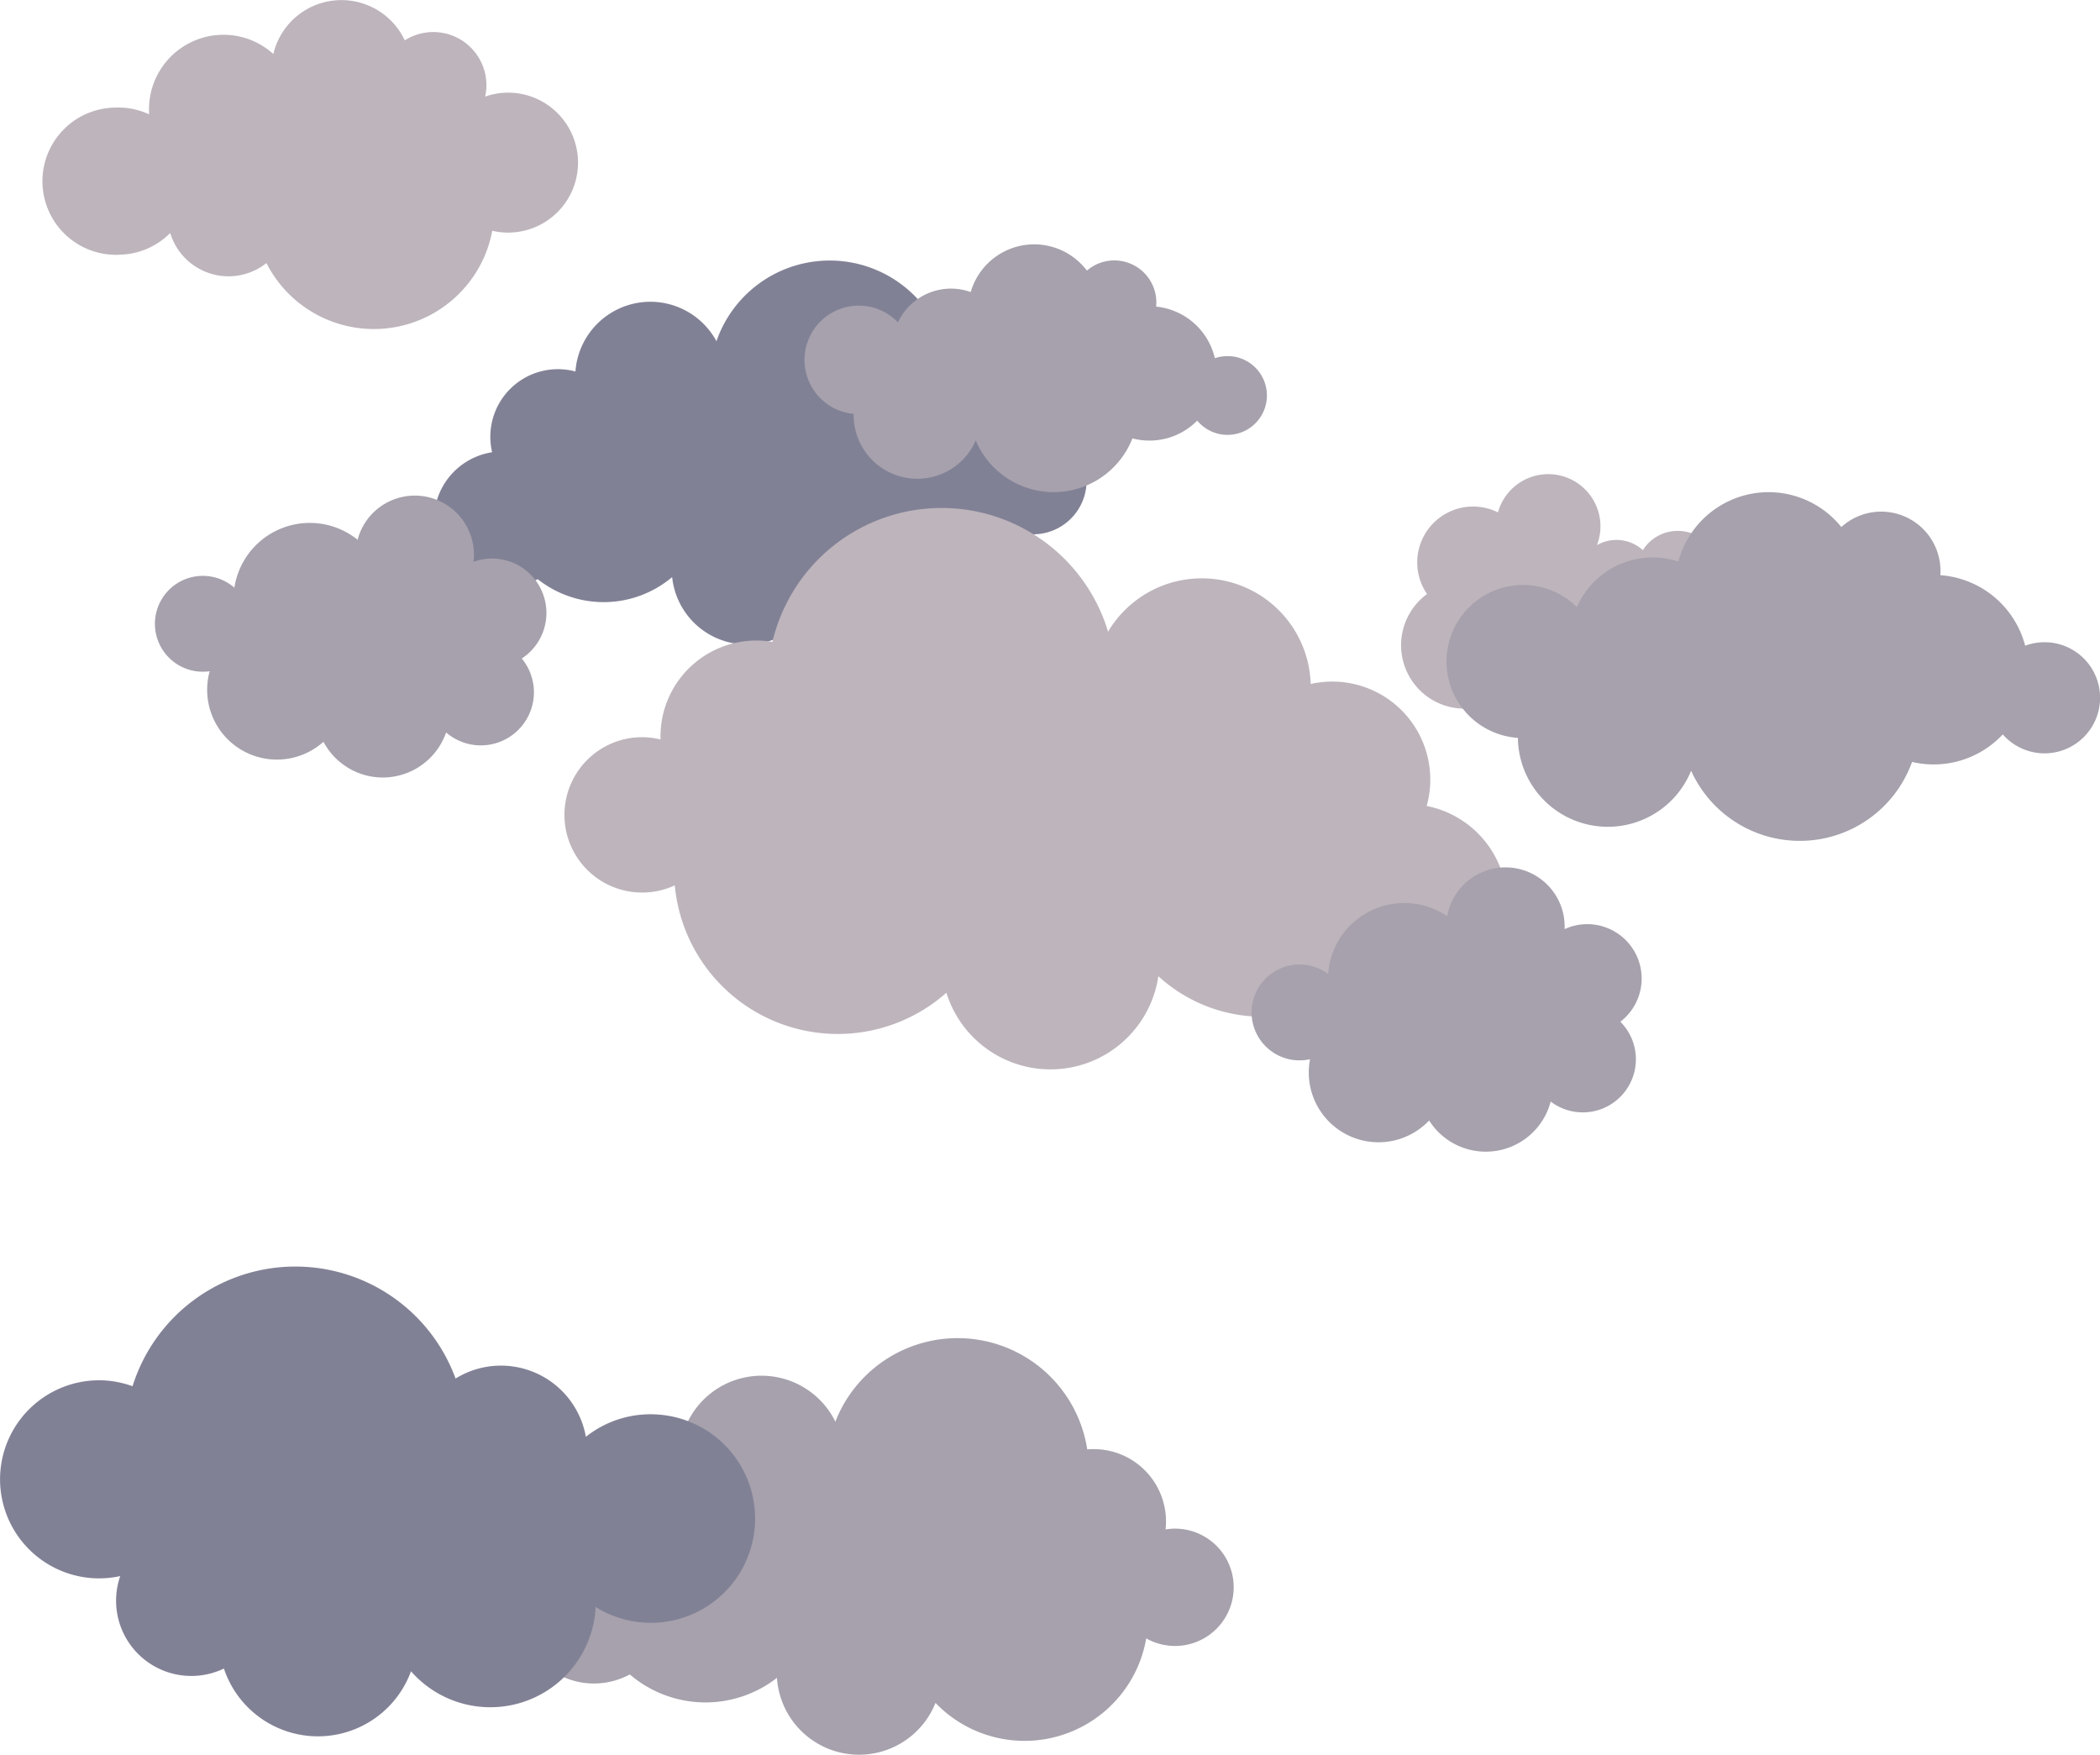 <svg id="Layer_1" data-name="Layer 1" xmlns="http://www.w3.org/2000/svg" viewBox="0 0 1144.22 955.92">
	<defs>
		<style>
			.cls-1{fill:#818196;}.cls-2{fill:#a6a1ac;}.cls-3{fill:#bdb4bc;}
		</style>
	</defs>
	<path class="cls-1" d="M516.06,145.28a29.06,29.06,0,0,0-17.2-1.72,36,36,0,0,0-40.48-38.34A65.3,65.3,0,0,0,334.13,92.15c-.57,1.36-1.08,2.73-1.56,4.11a40.93,40.93,0,0,0-76.84,16.49,36.83,36.83,0,0,0-45.4,44,37.41,37.41,0,1,0,24.82,69.13,57.87,57.87,0,0,0,73.27-1.11,40.94,40.94,0,0,0,78.43,11.71c.32-.76.61-1.52.88-2.29a61.49,61.49,0,0,0,103.61-36.12c.64.33,1.3.65,2,.93a29.17,29.17,0,1,0,22.74-53.72Z" transform="translate(57.81 89.63)" />
	<path class="cls-2" d="M596,746.19a31.74,31.74,0,0,0-18.74-2.6A39.38,39.38,0,0,0,534.59,700a71.48,71.48,0,0,0-135.35-19.53c-.69,1.46-1.3,2.94-1.88,4.43a44.81,44.81,0,0,0-84.75,14.8,40.34,40.34,0,0,0-52.25,38.5,40.91,40.91,0,0,0,.74,7.72,40.94,40.94,0,1,0,24.24,76.65,63.33,63.33,0,0,0,80.19,1.87,44.82,44.82,0,0,0,85.29,16.12c.39-.82.73-1.65,1.07-2.48a67.28,67.28,0,0,0,109.45-18,67.53,67.53,0,0,0,5.39-17.13c.69.39,1.4.76,2.13,1.1A31.93,31.93,0,1,0,596,746.19Z" transform="translate(57.81 89.63)" />
	<path class="cls-3" d="M8.41,49.08A40,40,0,0,0,34.94,37.31,33.18,33.18,0,0,0,87.36,53.68,65.64,65.64,0,0,0,210.41,36.1a38.16,38.16,0,0,0,10.41.94A38.12,38.12,0,0,0,257.09-2.84a38.11,38.11,0,0,0-39.88-36.27A38,38,0,0,0,206.54-37a28.9,28.9,0,0,0,.65-7.59,28.94,28.94,0,0,0-30.28-27.54,28.73,28.73,0,0,0-14.17,4.49,38.13,38.13,0,0,0-36.32-21.89,38.13,38.13,0,0,0-35.3,29.33A40.46,40.46,0,0,0,62.05-70.64,40.6,40.6,0,0,0,23.42-28.17c0,.28,0,.56.07.85A40,40,0,0,0,4.62-31,40.1,40.1,0,1,0,8.41,49.08Z" transform="translate(57.81 89.63)" />
	<path class="cls-3" d="M277.11,314.7a42.16,42.16,0,0,1,25-1.46,52.22,52.22,0,0,1,60.95-53.17,94.72,94.72,0,0,1,180.85-11.56c.76,2,1.41,4,2,6.05A59.38,59.38,0,0,1,656.35,283a53.41,53.41,0,0,1,63.19,66.47,54.26,54.26,0,1,1-40.08,98.71,83.92,83.92,0,0,1-106.13-6A59.4,59.4,0,0,1,459,454.57c-.42-1.12-.79-2.25-1.14-3.38a89.19,89.19,0,0,1-148-58.51c-.95.44-1.92.86-2.93,1.24a42.31,42.31,0,0,1-29.76-79.22Z" transform="translate(57.81 89.63)" />
	<path class="cls-2" d="M825.06,467a29.63,29.63,0,0,0-30.38-50.45,32.23,32.23,0,0,0-63.94-7A41.57,41.57,0,0,0,665.86,441,26.11,26.11,0,1,0,656,487.41a38,38,0,0,0,64.88,33.4,36.54,36.54,0,0,0,66.22-10.32A28.93,28.93,0,0,0,825.06,467Z" transform="translate(57.81 89.63)" />
	<path class="cls-1" d="M300.67,681a56.58,56.58,0,0,0-39.26,12.13,47,47,0,0,0-71-31.75,92.95,92.95,0,0,0-176,4.2A54.41,54.41,0,0,0,0,662.47a54,54,0,0,0-57.65,50,54,54,0,0,0,50,57.65A53.54,53.54,0,0,0,7.7,769a41,41,0,0,0,56.49,50.38,54,54,0,0,0,101.94,1.49,57.47,57.47,0,0,0,100.55-33.82c0-.41,0-.81.05-1.21A56.8,56.8,0,1,0,300.67,681Z" transform="translate(57.81 89.63)" />
	<path class="cls-2" d="M226.5,269.11a29.64,29.64,0,0,0-26.3-52.68,32.22,32.22,0,0,0-63.16-12A41.56,41.56,0,0,0,69.9,230.55a26.11,26.11,0,1,0-13.46,45.5,38,38,0,0,0,62,38.42,36.54,36.54,0,0,0,66.82-5.06,28.93,28.93,0,0,0,41.23-40.3Z" transform="translate(57.81 89.63)" />
	<path class="cls-3" d="M877.7,229.18a22.5,22.5,0,0,0-40.38-19.1,21.4,21.4,0,0,0-25-2.73,28.44,28.44,0,1,0-53.94-17.84A30.44,30.44,0,0,0,719.74,234a34.55,34.55,0,1,0,43.34,53.72,42.22,42.22,0,0,0,11.26,1.69,41.8,41.8,0,0,0,15.74-2.87A30.53,30.53,0,0,0,843,274.31a28.54,28.54,0,1,0,34.7-45.13Z" transform="translate(57.81 89.63)" />
	<path class="cls-2" d="M1058.31,260.34a30.24,30.24,0,0,0-12.67,1.8,51.63,51.63,0,0,0-46.23-38.42,32.3,32.3,0,0,0-53.94-26.22,50.85,50.85,0,0,0-88.78,18.81,45.08,45.08,0,0,0-55.3,24.83,41.69,41.69,0,1,0-32.32,71.21h.17a49,49,0,0,0,94.38,17.92A65,65,0,0,0,984,325.47a51.54,51.54,0,0,0,49.43-15,30.27,30.27,0,1,0,24.93-50.15Z" transform="translate(57.81 89.63)" />
	<path class="cls-2" d="M613.13,104.51a21.48,21.48,0,0,0-9,1,36.59,36.59,0,0,0-32-28.1,22.89,22.89,0,0,0-37.72-19.61A36,36,0,0,0,471.1,69.48,31.91,31.91,0,0,0,431.44,86a29.55,29.55,0,1,0-24.25,49.84h.12a34.71,34.71,0,0,0,66.53,14.49,46.09,46.09,0,0,0,85.36-1.11,37.81,37.81,0,0,0,5.69,1,36.54,36.54,0,0,0,29.62-10.7,21.46,21.46,0,1,0,18.62-35.06Z" transform="translate(57.81 89.63)" />
</svg>
